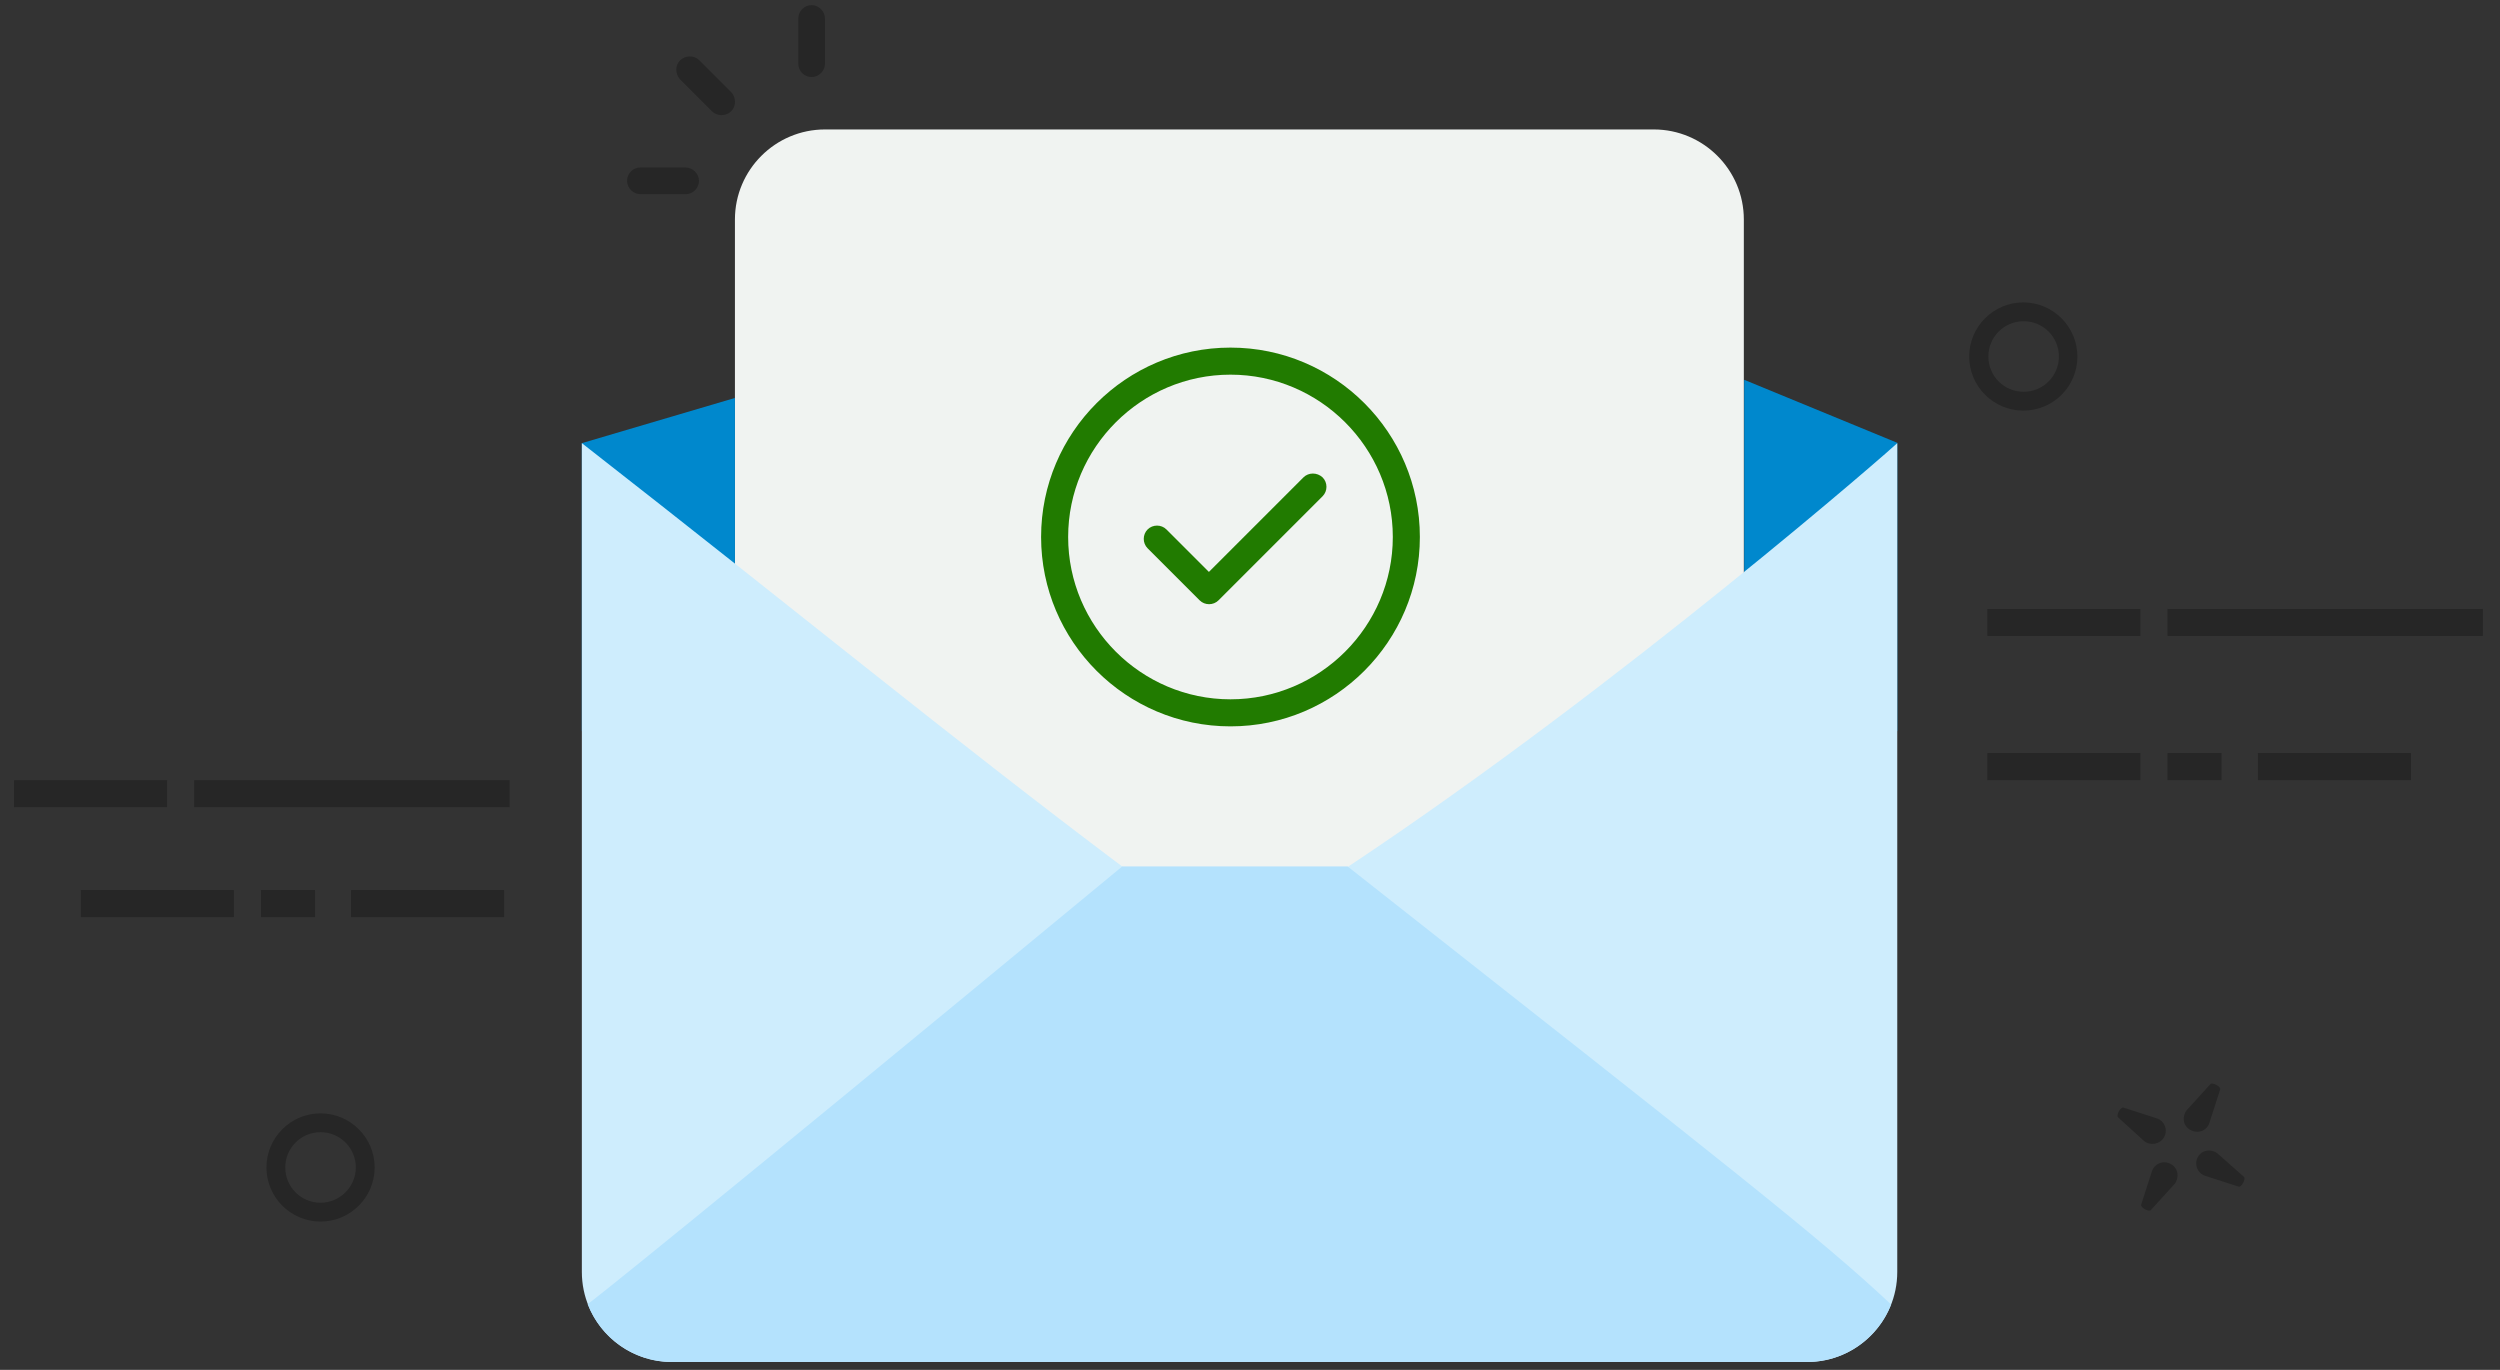 <?xml version="1.0" encoding="utf-8"?>
<!-- Generator: Adobe Illustrator 22.1.0, SVG Export Plug-In . SVG Version: 6.00 Build 0)  -->
<svg version="1.1" id="Layer_1" xmlns="http://www.w3.org/2000/svg" xmlns:xlink="http://www.w3.org/1999/xlink" x="0px" y="0px"
	 viewBox="0 0 730 400" style="enable-background:new 0 0 730 400;" xml:space="preserve">
<rect x="0" y="0" width="730" height="400" fill="#333333" stroke="none"/>
<style type="text/css">
	.st0{fill-rule:evenodd;clip-rule:evenodd;fill:#262626;}
	.st1{fill-rule:evenodd;clip-rule:evenodd;fill:#F0F3F1;}
	.st2{fill-rule:evenodd;clip-rule:evenodd;fill:#217B00;}
	.st3{fill-rule:evenodd;clip-rule:evenodd;fill:#0088CD;}
	.st4{fill-rule:evenodd;clip-rule:evenodd;fill:#CEEDFD;}
	.st5{fill-rule:evenodd;clip-rule:evenodd;fill:#B4E2FD;}
</style>
<g>
	<g>
		<g>
			<path class="st0" d="M606.6,104.1c0-8.7-7.1-15.8-15.8-15.8c-8.7,0-15.8,7.1-15.8,15.8c0,8.7,7.1,15.8,15.8,15.8
				C599.5,119.9,606.6,112.9,606.6,104.1z M580.6,104.1c0-5.7,4.6-10.3,10.3-10.3c5.7,0,10.3,4.6,10.3,10.3s-4.6,10.3-10.3,10.3
				C585.2,114.4,580.6,109.8,580.6,104.1z M93.6,325.1c-8.7,0-15.8,7.1-15.8,15.8c0,8.7,7.1,15.8,15.8,15.8
				c8.7,0,15.8-7.1,15.8-15.8C109.4,332.2,102.3,325.1,93.6,325.1z M93.6,351.2c-5.7,0-10.3-4.6-10.3-10.3s4.6-10.3,10.3-10.3
				s10.3,4.6,10.3,10.3S99.2,351.2,93.6,351.2z M580.3,185.7H625v-7.9h-44.7V185.7z M632.9,177.8v7.9H725v-7.9H632.9z M23.6,267.8
				h44.7v-7.9H23.6V267.8z M92,259.9H76.2v7.9H92V259.9z M102.5,267.8h44.7v-7.9h-44.7V267.8z M625,219.9h-44.7v7.9H625V219.9z
				 M648.7,219.9h-15.8v7.9h15.8V219.9z M659.2,227.8H704v-7.9h-44.7V227.8z M48.9,227.8H4.1v7.9h44.7V227.8z M56.7,235.7h92.1v-7.9
				H56.7V235.7z M645.1,328l3.2-9.9c0.1-0.3-0.3-0.9-1.1-1.3s-1.5-0.5-1.7-0.3l-7,7.7c-1.4,1.8-1.1,4.5,1,5.7
				C641.8,331.2,644.3,330.2,645.1,328z M633.9,339.9c-2.2-1.2-4.7-0.2-5.5,2l-3.2,9.9c-0.1,0.3,0.4,0.9,1.1,1.3
				c0.7,0.4,1.5,0.5,1.7,0.3l7-7.7C636.4,343.9,636.1,341.1,633.9,339.9z M647.5,336.8c-1.8-1.4-4.5-1.1-5.7,1
				c-1.2,2.1-0.2,4.7,2,5.5l9.9,3.2c0.3,0.1,0.9-0.3,1.3-1.1c0.4-0.7,0.5-1.5,0.3-1.7L647.5,336.8z M631.9,332.1
				c1.2-2.2,0.2-4.7-2-5.5l-9.9-3.2c-0.3-0.1-0.9,0.4-1.3,1.1c-0.4,0.7-0.5,1.5-0.3,1.7l7.7,7C627.9,334.6,630.6,334.2,631.9,332.1z
				 M237,1.5c-2.2,0-3.9,1.8-3.9,3.9v13.2c0,2.2,1.8,3.9,3.9,3.9s3.9-1.8,3.9-3.9V5.5C240.9,3.3,239.1,1.5,237,1.5z M200.1,48.9H187
				c-2.2,0-3.9,1.8-3.9,3.9s1.8,3.9,3.9,3.9h13.2c2.2,0,3.9-1.8,3.9-3.9S202.3,48.9,200.1,48.9z M204.2,17.6c-1.5-1.5-4-1.5-5.6,0
				c-1.5,1.5-1.5,4,0,5.6l9.3,9.3c1.5,1.5,4,1.5,5.6,0c1.5-1.5,1.5-4,0-5.6L204.2,17.6z"/>
		</g>
	</g>
	<path class="st1" d="M240.9,37.8h242c14.5,0,26.3,11.8,26.3,26.3v186.8c0,14.5-11.8,26.3-26.3,26.3h-242
		c-14.5,0-26.3-11.8-26.3-26.3V64.1C214.6,49.6,226.4,37.8,240.9,37.8z"/>
	<g>
		<g>
			<path class="st2" d="M359.3,101.5c-30.5,0-55.3,24.8-55.3,55.3c0,30.5,24.8,55.3,55.3,55.3c30.5,0,55.3-24.8,55.3-55.3
				C414.6,126.3,389.8,101.5,359.3,101.5z M359.3,204.2c-26.1,0-47.4-21.3-47.4-47.4c0-26.1,21.3-47.4,47.4-47.4
				c26.1,0,47.4,21.3,47.4,47.4C406.7,182.9,385.4,204.2,359.3,204.2z M380.6,139.4l-27.6,27.6l-12.4-12.4c-1.5-1.5-4-1.5-5.5,0
				s-1.5,4,0,5.5l15.2,15.2c1.5,1.5,4,1.5,5.5,0l30.4-30.4c1.5-1.5,1.5-4,0-5.5C384.6,137.9,382.1,137.9,380.6,139.4z"/>
		</g>
	</g>
	<g>
		<g>
			<path class="st3" d="M169.9,213.5h44.7v-97.3l-44.7,13.2V213.5z M509.3,110.9v102.6H554v-84.2L509.3,110.9z"/>
		</g>
	</g>
	<path class="st4" d="M554,129.4v242c0,14.5-11.8,26.3-26.3,26.3H196.2c-14.5,0-26.3-11.8-26.3-26.3v-242
		c64.8,50.6,108,86.2,157.9,123.7c18.4,0,46.8,0,65.8,0C474.3,199.5,554,129.6,554,129.4z"/>
	<path class="st5" d="M552.2,380.9c-3.8,9.8-13.4,16.8-24.5,16.8H196.2c-11.2,0-20.8-7-24.6-16.9c0.1,0.1,26.5-20.7,156.1-127.8
		c18.4,0,46.8,0,65.8,0C506.3,341.8,531.4,361.4,552.2,380.9z"/>
</g>
</svg>
